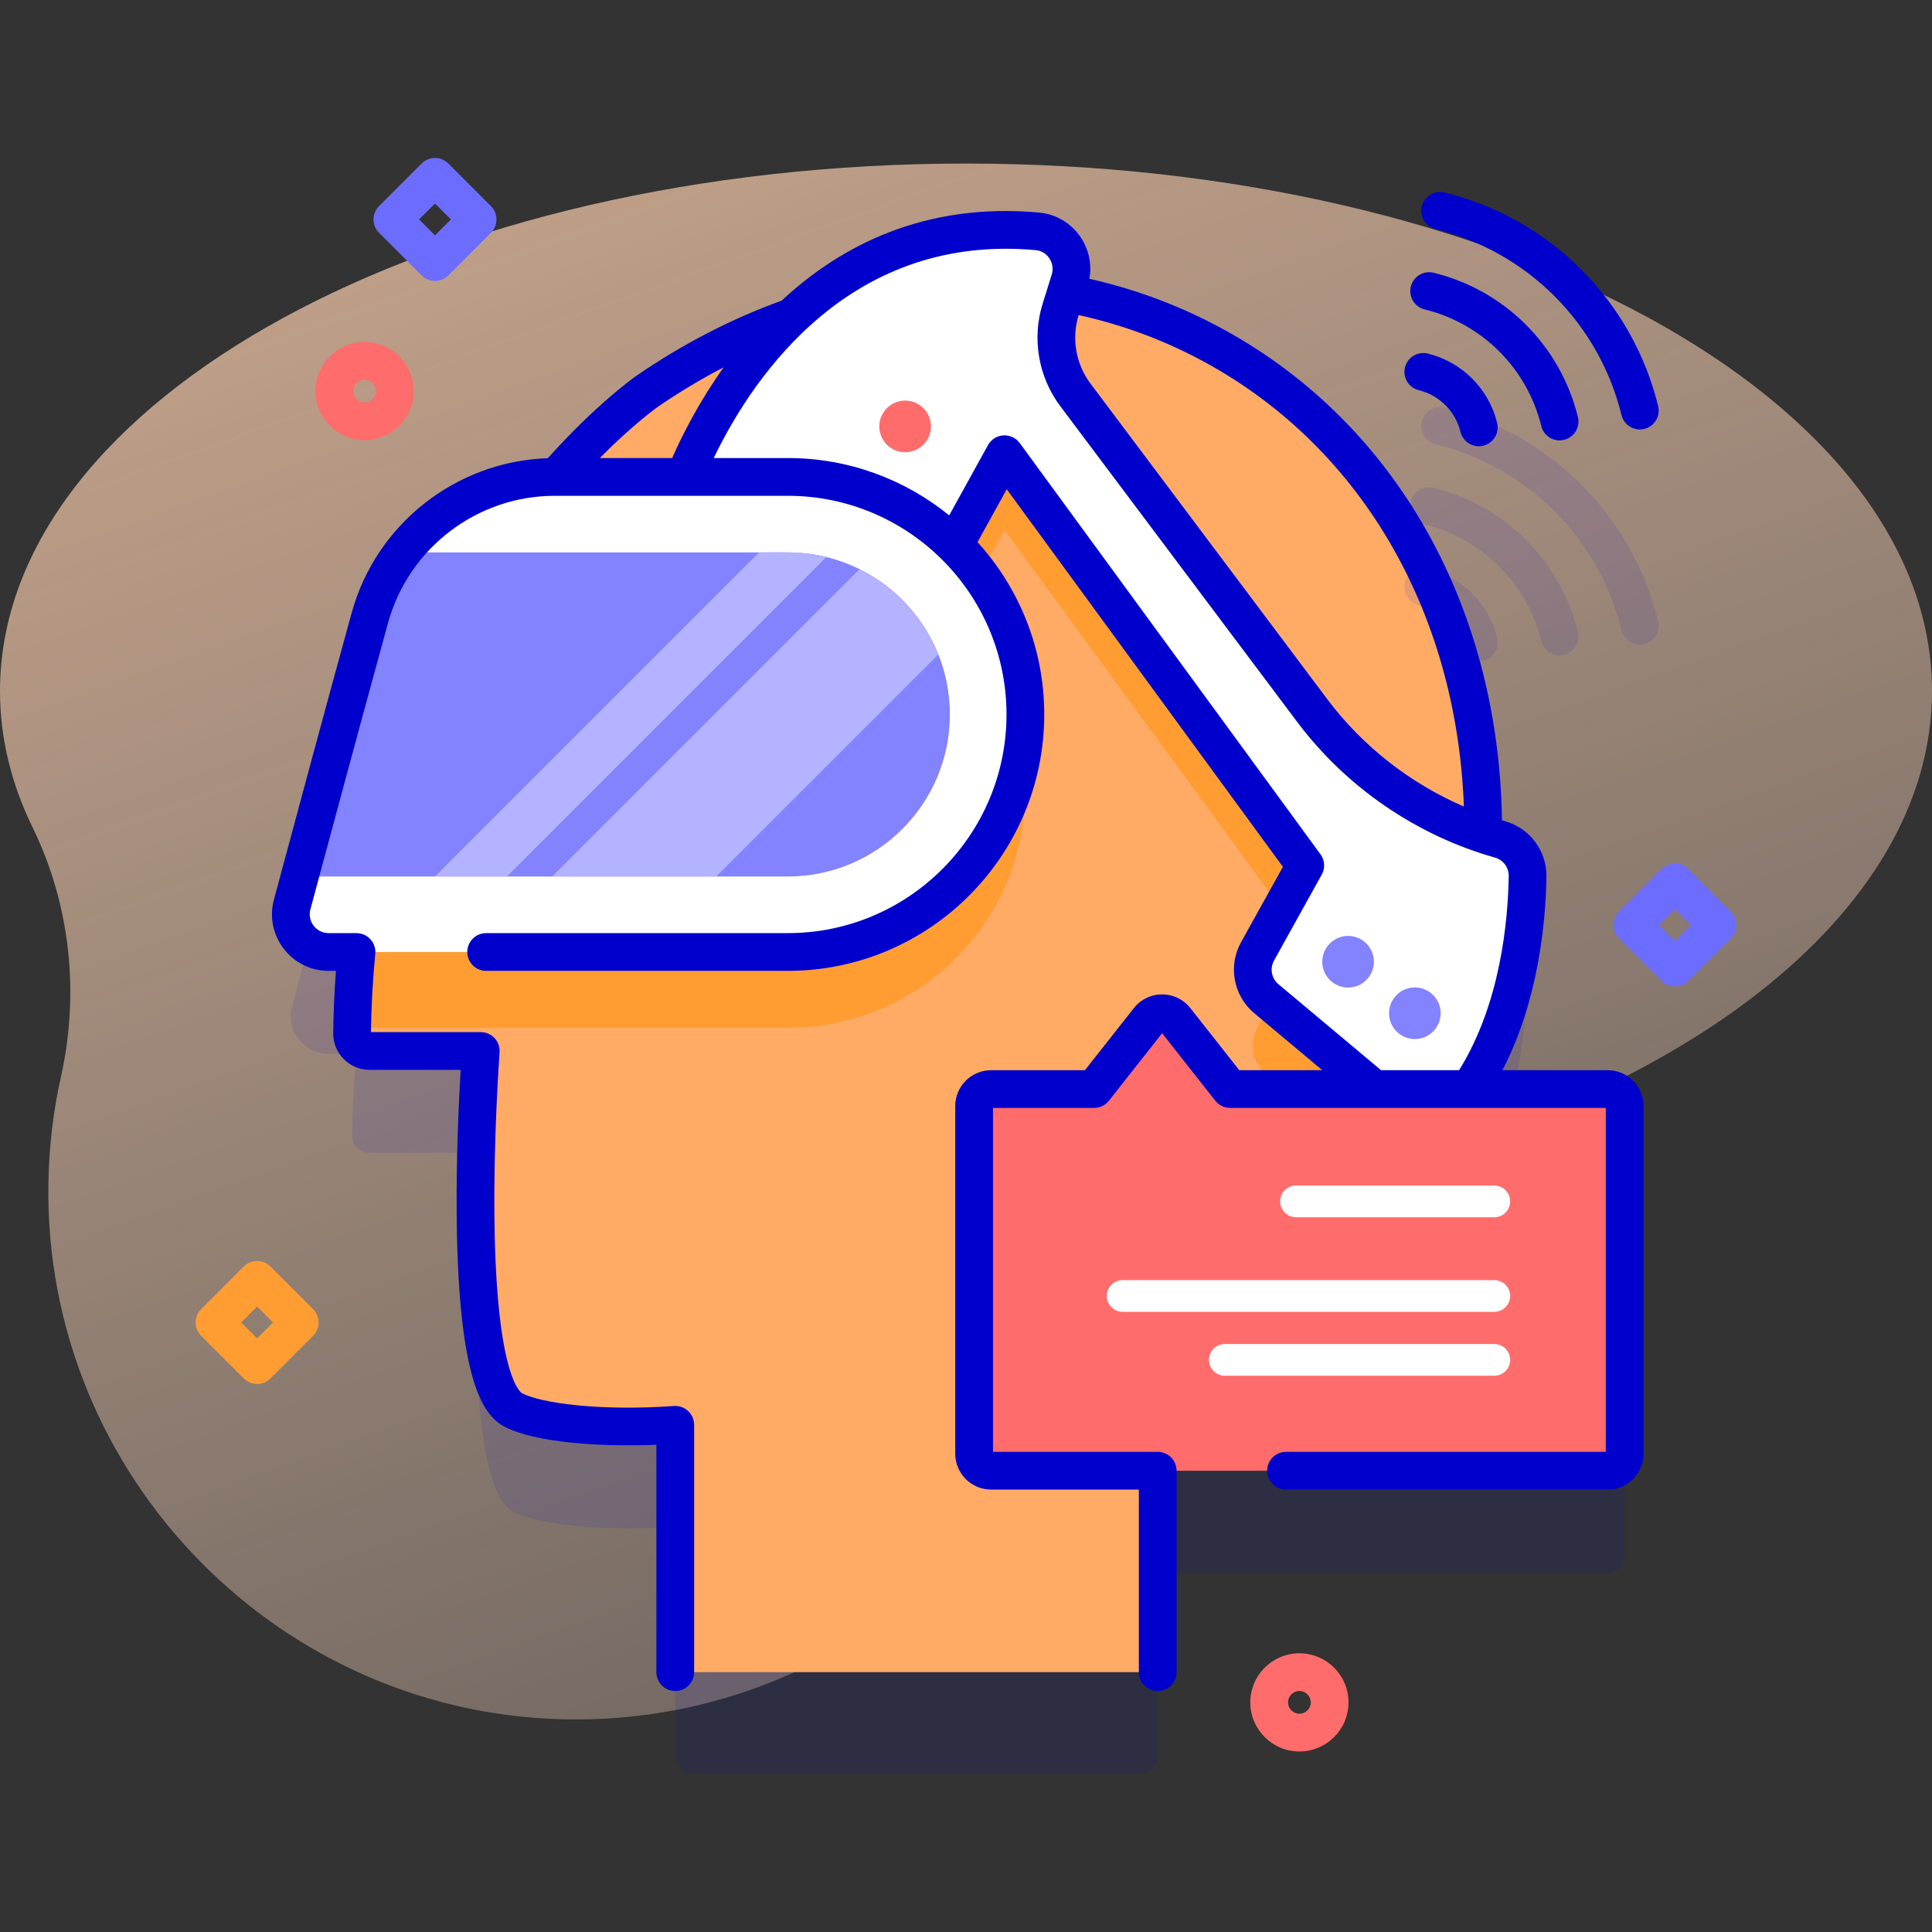 <svg id="Capa_1" enable-background="new 0 0 512 512" height="512" viewBox="0 0 512 512" width="512" xmlns="http://www.w3.org/2000/svg" xmlns:xlink="http://www.w3.org/1999/xlink"><rect x="0" y="0" width="512" height="512" fill="#333333" stroke="none"/><linearGradient id="SVGID_1_" gradientUnits="userSpaceOnUse" x1="440.448" x2="68.448" y1="752.505" y2="-287.495"><stop offset=".008" stop-color="#ffe8dc" stop-opacity="0"/><stop offset=".998" stop-color="#ffc599"/></linearGradient><g><path d="m512 183.142c0-77.209-114.615-139.799-256-139.799s-256 62.59-256 139.799c0 12.48 2.999 24.577 8.62 36.089 10.007 20.491 12.502 43.828 7.537 66.086-2.036 9.127-3.179 18.59-3.333 28.294-1.235 77.812 61.961 142.061 139.782 142.06 58.443 0 108.503-35.865 129.385-86.785 11.468-27.964 35.565-48.919 65.155-55.077 96.38-20.057 164.854-70.992 164.854-130.667z" fill="url(#SVGID_1_)"/><g><path d="m426.041 315.609h-36.665c13.082-19.182 15.259-43.99 15.448-56.38.069-4.533-2.918-8.539-7.281-9.771-1.516-.428-3.012-.906-4.498-1.407.406-77.883-48.927-131.99-110.636-143.333l1.081-3.482c1.878-6.046-2.261-12.349-8.565-12.922-28.19-2.563-49.512 7.913-65.105 22.663-12.964 4.611-25.865 11.144-38.415 19.783 0 0-10.577 7.379-23.946 22.631h-.449c-22.873 0-42.923 15.28-48.992 37.333-7.089 25.763-15.874 58.395-20.592 75.972-1.705 6.352 3.082 12.589 9.659 12.589h7.38c-.667 6.913-1.072 14.078-1.171 21.501-.034 2.601 2.056 4.737 4.657 4.737h29.459s-6.555 87.148 8.623 95.12c6.778 3.56 24.631 5.251 42.911 3.942v60.551c0 2.761 2.239 5 5 5h117.863c2.761 0 5-2.239 5-5v-48.379h119.233c2.493 0 4.514-2.021 4.514-4.514v-92.12c0-2.493-2.021-4.514-4.513-4.514z" fill="#00c" opacity=".1"/><g><g><g><path d="m306.808 443.135v-79.769c0-6.303 3.204-12.154 8.479-15.604 38.788-25.366 73.492-65.415 77.2-112.983 10.236-131.298-117.399-202.397-221.082-131.021 0 0-76.566 53.374-78.11 170.03-.034 2.599 2.058 4.733 4.657 4.733h29.459s-6.555 87.148 8.623 95.12c6.778 3.56 24.631 5.251 42.911 3.942v65.551h127.863z" fill="#ffab66"/><path d="m391.852 240.771c-3.26 24.39-14.6 46.67-30.22 65.83l-26.05-21.83c-3.68-3.08-4.65-8.33-2.32-12.52l12.65-22.78-79.7-108.98-13.31 24.08c5.81 5.71 10.52 12.54 13.77 20.13 3.26 7.6 5.06 15.97 5.06 24.75 0 34.77-28.18 62.95-62.95 62.95h-115.46c1.01-54.63 18.46-95.27 36.62-122.94 5.36-1.92 11.12-2.95 17.07-2.95h34.4c12.09-29.11 40.81-69.87 93.5-65.08 6.31.57 10.46 6.87 8.58 12.92l-2.42 7.78c-2.4 7.73-.94 16.15 3.92 22.63l62.77 83.67c11.2 14.93 26.56 26.17 44.09 32.34z" fill="#ff9d33"/><path d="m397.543 222.458c4.363 1.233 7.35 5.238 7.281 9.772-.205 13.487-2.756 41.692-19.174 61.333-3.541 4.236-9.858 4.782-14.09 1.236l-35.982-30.147c-3.674-3.078-4.647-8.33-2.32-12.52l12.651-22.782-79.7-108.975-17.479 31.642h-74.324c0-14.963 26.796-97.4 100.51-90.704 6.308.573 10.453 6.874 8.574 12.923l-2.415 7.777c-2.403 7.736-.946 16.155 3.915 22.634l62.769 83.662c12.403 16.531 29.895 28.53 49.784 34.149z" fill="#fff"/><g><path d="m98.019 163.723c-7.089 25.763-15.874 58.395-20.592 75.972-1.705 6.352 3.082 12.589 9.659 12.589h121.7c34.765 0 62.947-28.182 62.947-62.947 0-34.765-28.182-62.947-62.947-62.947h-61.776c-22.873-.001-42.923 15.279-48.991 37.333z" fill="#fff"/><path d="m251.729 189.339c0 23.68-19.26 42.94-42.94 42.94h-129.36c4.93-18.38 12.41-46.08 18.59-68.56 1.76-6.42 4.72-12.27 8.58-17.33h102.19c23.68 0 42.94 19.27 42.94 42.95z" fill="#8383ff"/></g></g><g><path d="m426.041 389.756h-163.373c-2.493 0-4.513-2.021-4.513-4.513v-92.12c0-2.493 2.021-4.513 4.513-4.513h27.279l14.479-18.371c1.807-2.293 5.283-2.293 7.09 0l14.479 18.371h100.045c2.493 0 4.513 2.021 4.513 4.513v92.12c.001 2.493-2.02 4.513-4.512 4.513z" fill="#ff6c6c"/><g><g><path d="m343.46 314.177h52.539c2.323 0 4.205 1.883 4.205 4.205s-1.883 4.205-4.205 4.205h-52.539c-2.323 0-4.205-1.883-4.205-4.205s1.883-4.205 4.205-4.205z" fill="#fff"/></g><g><path d="m297.515 339.238h98.484c2.323 0 4.205 1.883 4.205 4.205s-1.883 4.205-4.205 4.205h-98.484c-2.323 0-4.205-1.883-4.205-4.205s1.883-4.205 4.205-4.205z" fill="#fff"/></g><g><path d="m324.596 356.176h71.403c2.323 0 4.205 1.883 4.205 4.205s-1.883 4.205-4.205 4.205h-71.403c-2.323 0-4.205-1.883-4.205-4.205s1.882-4.205 4.205-4.205z" fill="#fff"/></g></g></g><circle cx="239.868" cy="113.005" fill="#ff6c6c" r="6.841"/><g fill="#8383ff"><circle cx="357.259" cy="254.871" r="6.841"/><circle cx="374.952" cy="268.519" r="6.841"/></g></g><g opacity=".1"><g><g><path d="m413.302 173.706c-2.25 0-4.294-1.529-4.853-3.812-1.83-7.474-5.68-14.307-11.133-19.761-5.453-5.453-12.286-9.303-19.761-11.133-2.682-.657-4.324-3.363-3.667-6.046.656-2.682 3.361-4.326 6.046-3.667 9.25 2.266 17.706 7.028 24.452 13.775 6.747 6.746 11.511 15.202 13.775 24.452.657 2.683-.985 5.39-3.667 6.046-.398.099-.799.146-1.192.146z" fill="#00c"/></g><g><path d="m391.892 175.259c-2.25 0-4.294-1.529-4.853-3.812-.653-2.67-2.029-5.11-3.978-7.06-1.948-1.948-4.389-3.323-7.059-3.977-2.682-.656-4.324-3.363-3.667-6.046.656-2.682 3.362-4.325 6.046-3.667 4.445 1.088 8.509 3.377 11.75 6.619 3.242 3.242 5.532 7.306 6.62 11.751.657 2.683-.985 5.39-3.667 6.046-.399.099-.799.146-1.192.146z" fill="#00c"/></g><g><path d="m434.567 170.812c-2.25 0-4.294-1.529-4.853-3.812-2.919-11.92-9.058-22.815-17.753-31.512-8.695-8.695-19.592-14.835-31.512-17.753-2.682-.656-4.324-3.363-3.667-6.046.656-2.682 3.362-4.323 6.046-3.667 13.696 3.354 26.215 10.405 36.204 20.396 9.988 9.988 17.041 22.508 20.395 36.203.657 2.683-.985 5.389-3.667 6.046-.399.098-.799.145-1.193.145z" fill="#00c"/></g></g></g><g fill="#00c"><path d="m426.041 283.61h-27.876c9.632-18.556 11.479-39.6 11.658-51.305.103-6.785-4.389-12.813-10.921-14.658-.292-.083-.579-.18-.869-.265-.859-57.797-29.171-106.784-76.033-131.292-10.675-5.583-21.848-9.623-33.297-12.205.68-3.805-.118-7.722-2.302-10.987-2.519-3.765-6.539-6.157-11.032-6.565-30.253-2.751-52.471 8.679-68.23 23.34-13.233 4.796-26.2 11.457-38.588 19.985-.436.304-10.464 7.366-23.373 21.771-24.28.801-45.497 17.415-51.979 40.968-7.163 26.031-15.981 58.792-20.6 76.003-1.219 4.54-.277 9.283 2.584 13.014 2.862 3.731 7.201 5.871 11.901 5.871l1.939.001c-.405 5.4-.647 10.905-.722 16.426-.04 2.609.945 5.07 2.775 6.929 1.828 1.855 4.269 2.878 6.875 2.878h24.125c-.469 7.944-1.226 23.615-1.044 39.63.488 43.032 7.028 51.957 12.673 54.927 8.025 4.214 25.131 5.415 40.245 4.801v60.263c0 2.762 2.239 5 5 5s5-2.238 5-5v-65.55c0-1.388-.577-2.714-1.593-3.66s-2.379-1.432-3.764-1.327c-19.319 1.386-35.151-.708-40.235-3.378-.279-.147-6.842-4.08-7.326-46.131-.257-22.313 1.348-43.983 1.364-44.199.104-1.388-.374-2.756-1.32-3.775s-2.274-1.6-3.666-1.6h-29.106c.104-7.021.488-13.999 1.143-20.747.136-1.402-.326-2.798-1.273-3.842s-2.291-1.64-3.701-1.641l-7.387-.004c-1.568 0-3.015-.714-3.969-1.957-.953-1.243-1.267-2.823-.861-4.336 4.616-17.199 13.428-49.937 20.583-75.942 5.454-19.817 23.617-33.659 44.171-33.659h61.775c31.952 0 57.947 25.995 57.947 57.947s-25.995 57.947-57.947 57.947h-79.951c-2.761 0-5 2.238-5 5s2.239 5 5 5h79.951c37.466 0 67.947-30.481 67.947-67.947 0-17.565-6.7-33.595-17.679-45.669l7.744-14.019 73.186 100.069-11.099 19.986c-3.482 6.273-2.019 14.172 3.481 18.78l18.052 15.125h-21.997l-12.979-16.467c-1.816-2.304-4.54-3.624-7.474-3.624-2.933 0-5.655 1.321-7.47 3.625l-12.979 16.466h-24.854c-5.246 0-9.514 4.268-9.514 9.513v92.12c0 5.246 4.268 9.514 9.514 9.514h39.142v48.381c0 2.762 2.238 5 5 5s5-2.238 5-5v-53.381c0-2.762-2.238-5-5-5h-43.655v-91.148h26.793c1.531 0 2.979-.702 3.927-1.905l14.098-17.886 14.098 17.886c.948 1.203 2.396 1.905 3.927 1.905h99.558v91.146h-84.743c-2.762 0-5 2.238-5 5s2.238 5 5 5h85.23c5.245 0 9.513-4.268 9.513-9.514v-92.12c.002-5.245-4.266-9.512-9.511-9.512zm-38.093-69.869c-14.252-6.146-26.845-15.979-36.19-28.434l-62.77-83.662c-3.886-5.179-5.059-11.963-3.141-18.146 10.848 2.384 21.427 6.175 31.517 11.453 42.531 22.242 68.634 66.377 70.584 118.789zm-213.703-105.866c5.72-3.938 11.573-7.438 17.519-10.523-6.296 8.862-10.687 17.409-13.458 23.606-.063.141-.094.287-.143.431h-19.217c8.906-8.99 15.243-13.474 15.299-13.514zm164.543 152.944c-1.833-1.535-2.321-4.169-1.16-6.26l12.651-22.782c.947-1.705.816-3.806-.335-5.379l-79.699-108.975c-1.008-1.378-2.659-2.14-4.353-2.039-1.704.108-3.234 1.078-4.061 2.572l-10.288 18.624c-11.686-9.49-26.567-15.192-42.759-15.192h-19.644c5.569-11.525 14.74-26.356 28.75-37.886 16.229-13.357 35.268-19.15 56.574-17.212 2.016.184 3.136 1.436 3.624 2.166.852 1.272 1.08 2.838.628 4.295l-2.417 7.776c-2.87 9.241-1.116 19.379 4.691 27.118l62.769 83.662c12.985 17.308 31.604 30.079 52.425 35.961 2.178.615 3.675 2.624 3.642 4.884-.181 11.779-2.155 33.813-13.15 51.456h-20.686z"/><path d="m377.556 82.001c7.475 1.83 14.308 5.68 19.761 11.133 5.453 5.454 9.303 12.287 11.133 19.761.559 2.282 2.603 3.812 4.853 3.812.394 0 .794-.047 1.193-.145 2.682-.656 4.324-3.363 3.667-6.046-2.265-9.25-7.028-17.706-13.775-24.452-6.746-6.747-15.202-11.51-24.452-13.775-2.684-.659-5.39.985-6.046 3.667-.659 2.682.984 5.388 3.666 6.045z"/><path d="m376.003 103.411c2.67.653 5.11 2.028 7.059 3.977 1.948 1.949 3.324 4.39 3.978 7.06.559 2.282 2.603 3.812 4.853 3.812.394 0 .794-.047 1.193-.145 2.682-.656 4.324-3.363 3.667-6.046-1.088-4.445-3.378-8.509-6.62-11.751-3.241-3.242-7.305-5.531-11.75-6.619-2.686-.658-5.39.985-6.046 3.667-.658 2.682.984 5.389 3.666 6.045z"/><path d="m439.428 107.621c-3.354-13.695-10.406-26.215-20.395-36.203-9.989-9.99-22.508-17.042-36.204-20.396-2.686-.657-5.39.985-6.046 3.667-.657 2.683.985 5.39 3.667 6.046 11.92 2.918 22.816 9.058 31.512 17.753 8.695 8.696 14.834 19.592 17.753 31.512.559 2.282 2.603 3.812 4.853 3.812.394 0 .794-.047 1.193-.145 2.681-.657 4.324-3.363 3.667-6.046z"/></g></g><path d="m219.005 147.617-84.66 84.66h-19.07l85.89-85.89h7.62c3.52 0 6.94.43 10.22 1.23z" fill="#b3b3ff"/><path d="m248.665 173.427-58.85 58.85h-43.46l81.44-81.44c9.45 4.68 16.93 12.74 20.87 22.59z" fill="#b3b3ff"/><g><path d="m344.354 464.159c-7.175 0-13.012-5.837-13.012-13.012s5.837-13.012 13.012-13.012 13.012 5.837 13.012 13.012-5.837 13.012-13.012 13.012zm0-16.024c-1.661 0-3.012 1.351-3.012 3.012s1.351 3.012 3.012 3.012 3.012-1.351 3.012-3.012-1.35-3.012-3.012-3.012z" fill="#ff6c6c"/></g><g><path d="m96.615 116.653c-7.175 0-13.012-5.837-13.012-13.012s5.837-13.012 13.012-13.012 13.012 5.837 13.012 13.012-5.837 13.012-13.012 13.012zm0-16.024c-1.661 0-3.012 1.351-3.012 3.012s1.351 3.012 3.012 3.012 3.012-1.351 3.012-3.012-1.351-3.012-3.012-3.012z" fill="#ff6c6c"/></g><g><path d="m68.137 366.764c-1.28 0-2.559-.488-3.536-1.465l-11.292-11.292c-.938-.938-1.464-2.209-1.464-3.535s.527-2.598 1.464-3.535l11.292-11.293c.938-.938 2.209-1.465 3.536-1.465 1.326 0 2.598.527 3.536 1.465l11.292 11.293c1.953 1.952 1.953 5.118 0 7.07l-11.292 11.292c-.977.977-2.256 1.465-3.536 1.465zm-4.221-16.292 4.221 4.221 4.221-4.221-4.221-4.222z" fill="#ff9d33"/></g><g><path d="m115.275 74.45c-1.326 0-2.598-.526-3.536-1.465l-11.292-11.293c-.938-.938-1.464-2.209-1.464-3.535s.527-2.598 1.464-3.535l11.292-11.292c1.954-1.953 5.119-1.952 7.071 0l11.292 11.292c1.953 1.952 1.953 5.118 0 7.07l-11.292 11.293c-.936.938-2.208 1.465-3.535 1.465zm-4.221-16.293 4.221 4.222 4.221-4.222-4.221-4.221z" fill="#6c6cff"/></g><g><path d="m443.863 261.431c-1.279 0-2.559-.488-3.535-1.464l-11.293-11.292c-.938-.938-1.465-2.21-1.465-3.536s.526-2.598 1.465-3.535l11.293-11.293c.938-.938 2.209-1.465 3.535-1.465 1.326 0 2.598.527 3.536 1.465l11.292 11.293c1.952 1.952 1.952 5.118-.001 7.07l-11.292 11.292c-.975.977-2.255 1.465-3.535 1.465zm-4.221-16.292 4.222 4.221 4.221-4.221-4.221-4.222z" fill="#6c6cff"/></g></g></g></svg>